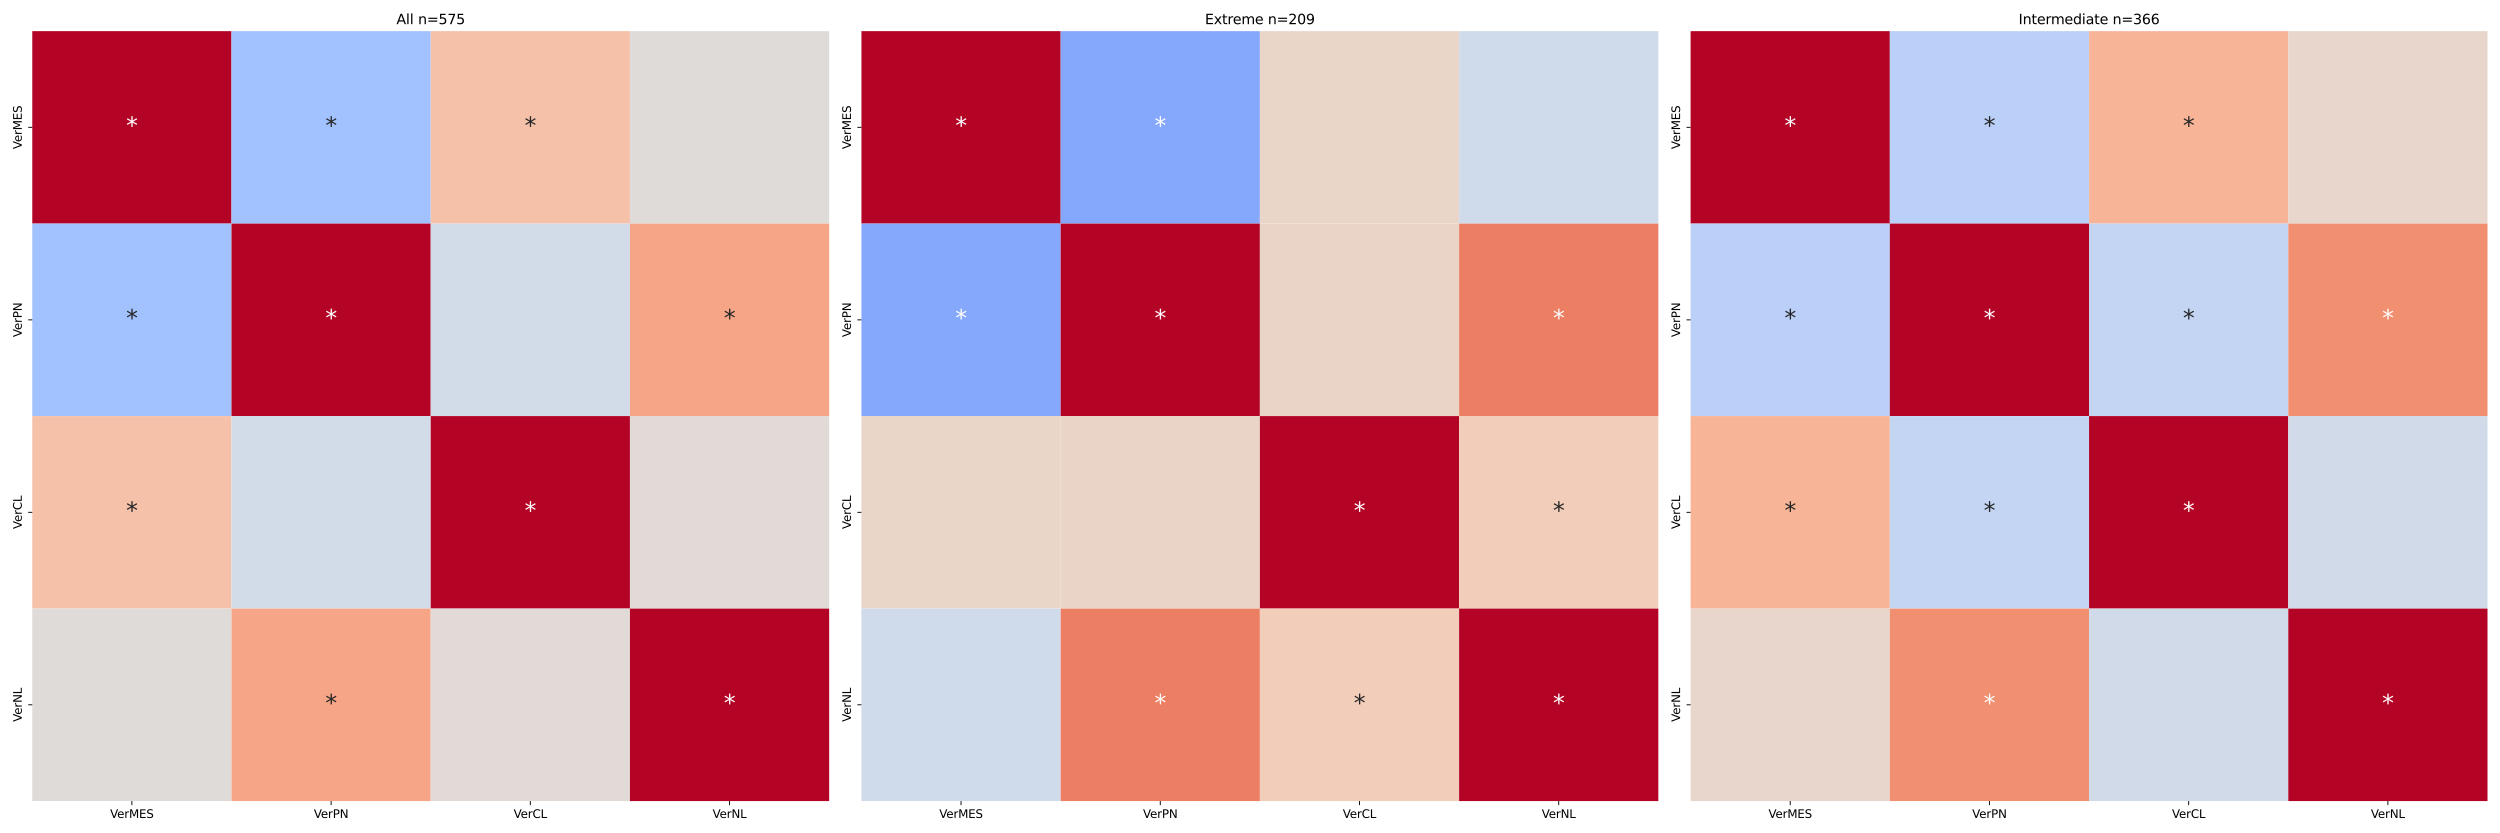 <?xml version="1.0" encoding="utf-8" standalone="no"?>
<!DOCTYPE svg PUBLIC "-//W3C//DTD SVG 1.1//EN"
  "http://www.w3.org/Graphics/SVG/1.1/DTD/svg11.dtd">
<svg xmlns:xlink="http://www.w3.org/1999/xlink" width="2160pt" height="720pt" viewBox="0 0 2160 720" xmlns="http://www.w3.org/2000/svg" version="1.1">
 <defs>
  <style type="text/css">*{stroke-linejoin: round; stroke-linecap: butt}</style>
 </defs>
 <g id="figure_1">
  <g id="patch_1">
   <path d="M 0 720 
L 2160 720 
L 2160 0 
L 0 0 
z
" style="fill: #ffffff"/>
  </g>
  <g id="axes_1">
   <g id="patch_2">
    <path d="M 27.88 692.12 
L 716.4 692.12 
L 716.4 26.88 
L 27.88 26.88 
z
" style="fill: #ffffff"/>
   </g>
   <g id="QuadMesh_1">
    <path d="M 27.88 26.88 
L 200.01 26.88 
L 200.01 193.19 
L 27.88 193.19 
L 27.88 26.88 
" clip-path="url(#p403c8aa85f)" style="fill: #b40426"/>
    <path d="M 200.01 26.88 
L 372.14 26.88 
L 372.14 193.19 
L 200.01 193.19 
L 200.01 26.88 
" clip-path="url(#p403c8aa85f)" style="fill: #a2c1ff"/>
    <path d="M 372.14 26.88 
L 544.27 26.88 
L 544.27 193.19 
L 372.14 193.19 
L 372.14 26.88 
" clip-path="url(#p403c8aa85f)" style="fill: #f5c1a9"/>
    <path d="M 544.27 26.88 
L 716.4 26.88 
L 716.4 193.19 
L 544.27 193.19 
L 544.27 26.88 
" clip-path="url(#p403c8aa85f)" style="fill: #dfdbd9"/>
    <path d="M 27.88 193.19 
L 200.01 193.19 
L 200.01 359.5 
L 27.88 359.5 
L 27.88 193.19 
" clip-path="url(#p403c8aa85f)" style="fill: #a2c1ff"/>
    <path d="M 200.01 193.19 
L 372.14 193.19 
L 372.14 359.5 
L 200.01 359.5 
L 200.01 193.19 
" clip-path="url(#p403c8aa85f)" style="fill: #b40426"/>
    <path d="M 372.14 193.19 
L 544.27 193.19 
L 544.27 359.5 
L 372.14 359.5 
L 372.14 193.19 
" clip-path="url(#p403c8aa85f)" style="fill: #d2dbe8"/>
    <path d="M 544.27 193.19 
L 716.4 193.19 
L 716.4 359.5 
L 544.27 359.5 
L 544.27 193.19 
" clip-path="url(#p403c8aa85f)" style="fill: #f6a586"/>
    <path d="M 27.88 359.5 
L 200.01 359.5 
L 200.01 525.81 
L 27.88 525.81 
L 27.88 359.5 
" clip-path="url(#p403c8aa85f)" style="fill: #f5c1a9"/>
    <path d="M 200.01 359.5 
L 372.14 359.5 
L 372.14 525.81 
L 200.01 525.81 
L 200.01 359.5 
" clip-path="url(#p403c8aa85f)" style="fill: #d2dbe8"/>
    <path d="M 372.14 359.5 
L 544.27 359.5 
L 544.27 525.81 
L 372.14 525.81 
L 372.14 359.5 
" clip-path="url(#p403c8aa85f)" style="fill: #b40426"/>
    <path d="M 544.27 359.5 
L 716.4 359.5 
L 716.4 525.81 
L 544.27 525.81 
L 544.27 359.5 
" clip-path="url(#p403c8aa85f)" style="fill: #e1dad6"/>
    <path d="M 27.88 525.81 
L 200.01 525.81 
L 200.01 692.12 
L 27.88 692.12 
L 27.88 525.81 
" clip-path="url(#p403c8aa85f)" style="fill: #dfdbd9"/>
    <path d="M 200.01 525.81 
L 372.14 525.81 
L 372.14 692.12 
L 200.01 692.12 
L 200.01 525.81 
" clip-path="url(#p403c8aa85f)" style="fill: #f6a586"/>
    <path d="M 372.14 525.81 
L 544.27 525.81 
L 544.27 692.12 
L 372.14 692.12 
L 372.14 525.81 
" clip-path="url(#p403c8aa85f)" style="fill: #e1dad6"/>
    <path d="M 544.27 525.81 
L 716.4 525.81 
L 716.4 692.12 
L 544.27 692.12 
L 544.27 525.81 
" clip-path="url(#p403c8aa85f)" style="fill: #b40426"/>
   </g>
   <g id="matplotlib.axis_1">
    <g id="xtick_1">
     <g id="line2d_1">
      <defs>
       <path id="m972cab1d86" d="M 0 0 
L 0 3.5 
" style="stroke: #000000; stroke-width: 0.8"/>
      </defs>
      <g>
       <use xlink:href="#m972cab1d86" x="113.945" y="692.12" style="stroke: #000000; stroke-width: 0.8"/>
      </g>
     </g>
     <g id="text_1">
      <!-- VerMES -->
      <g transform="translate(95.132 706.718) scale(0.1 -0.1)">
       <defs>
        <path id="DejaVuSans-56" d="M 1831 0 
L 50 4666 
L 709 4666 
L 2188 738 
L 3669 4666 
L 4325 4666 
L 2547 0 
L 1831 0 
z
" transform="scale(0.016)"/>
        <path id="DejaVuSans-65" d="M 3597 1894 
L 3597 1613 
L 953 1613 
Q 991 1019 1311 708 
Q 1631 397 2203 397 
Q 2534 397 2845 478 
Q 3156 559 3463 722 
L 3463 178 
Q 3153 47 2828 -22 
Q 2503 -91 2169 -91 
Q 1331 -91 842 396 
Q 353 884 353 1716 
Q 353 2575 817 3079 
Q 1281 3584 2069 3584 
Q 2775 3584 3186 3129 
Q 3597 2675 3597 1894 
z
M 3022 2063 
Q 3016 2534 2758 2815 
Q 2500 3097 2075 3097 
Q 1594 3097 1305 2825 
Q 1016 2553 972 2059 
L 3022 2063 
z
" transform="scale(0.016)"/>
        <path id="DejaVuSans-72" d="M 2631 2963 
Q 2534 3019 2420 3045 
Q 2306 3072 2169 3072 
Q 1681 3072 1420 2755 
Q 1159 2438 1159 1844 
L 1159 0 
L 581 0 
L 581 3500 
L 1159 3500 
L 1159 2956 
Q 1341 3275 1631 3429 
Q 1922 3584 2338 3584 
Q 2397 3584 2469 3576 
Q 2541 3569 2628 3553 
L 2631 2963 
z
" transform="scale(0.016)"/>
        <path id="DejaVuSans-4d" d="M 628 4666 
L 1569 4666 
L 2759 1491 
L 3956 4666 
L 4897 4666 
L 4897 0 
L 4281 0 
L 4281 4097 
L 3078 897 
L 2444 897 
L 1241 4097 
L 1241 0 
L 628 0 
L 628 4666 
z
" transform="scale(0.016)"/>
        <path id="DejaVuSans-45" d="M 628 4666 
L 3578 4666 
L 3578 4134 
L 1259 4134 
L 1259 2753 
L 3481 2753 
L 3481 2222 
L 1259 2222 
L 1259 531 
L 3634 531 
L 3634 0 
L 628 0 
L 628 4666 
z
" transform="scale(0.016)"/>
        <path id="DejaVuSans-53" d="M 3425 4513 
L 3425 3897 
Q 3066 4069 2747 4153 
Q 2428 4238 2131 4238 
Q 1616 4238 1336 4038 
Q 1056 3838 1056 3469 
Q 1056 3159 1242 3001 
Q 1428 2844 1947 2747 
L 2328 2669 
Q 3034 2534 3370 2195 
Q 3706 1856 3706 1288 
Q 3706 609 3251 259 
Q 2797 -91 1919 -91 
Q 1588 -91 1214 -16 
Q 841 59 441 206 
L 441 856 
Q 825 641 1194 531 
Q 1563 422 1919 422 
Q 2459 422 2753 634 
Q 3047 847 3047 1241 
Q 3047 1584 2836 1778 
Q 2625 1972 2144 2069 
L 1759 2144 
Q 1053 2284 737 2584 
Q 422 2884 422 3419 
Q 422 4038 858 4394 
Q 1294 4750 2059 4750 
Q 2388 4750 2728 4690 
Q 3069 4631 3425 4513 
z
" transform="scale(0.016)"/>
       </defs>
       <use xlink:href="#DejaVuSans-56"/>
       <use xlink:href="#DejaVuSans-65" x="60.658"/>
       <use xlink:href="#DejaVuSans-72" x="122.182"/>
       <use xlink:href="#DejaVuSans-4d" x="163.295"/>
       <use xlink:href="#DejaVuSans-45" x="249.574"/>
       <use xlink:href="#DejaVuSans-53" x="312.758"/>
      </g>
     </g>
    </g>
    <g id="xtick_2">
     <g id="line2d_2">
      <g>
       <use xlink:href="#m972cab1d86" x="286.075" y="692.12" style="stroke: #000000; stroke-width: 0.8"/>
      </g>
     </g>
     <g id="text_2">
      <!-- VerPN -->
      <g transform="translate(271.155 706.718) scale(0.1 -0.1)">
       <defs>
        <path id="DejaVuSans-50" d="M 1259 4147 
L 1259 2394 
L 2053 2394 
Q 2494 2394 2734 2622 
Q 2975 2850 2975 3272 
Q 2975 3691 2734 3919 
Q 2494 4147 2053 4147 
L 1259 4147 
z
M 628 4666 
L 2053 4666 
Q 2838 4666 3239 4311 
Q 3641 3956 3641 3272 
Q 3641 2581 3239 2228 
Q 2838 1875 2053 1875 
L 1259 1875 
L 1259 0 
L 628 0 
L 628 4666 
z
" transform="scale(0.016)"/>
        <path id="DejaVuSans-4e" d="M 628 4666 
L 1478 4666 
L 3547 763 
L 3547 4666 
L 4159 4666 
L 4159 0 
L 3309 0 
L 1241 3903 
L 1241 0 
L 628 0 
L 628 4666 
z
" transform="scale(0.016)"/>
       </defs>
       <use xlink:href="#DejaVuSans-56"/>
       <use xlink:href="#DejaVuSans-65" x="60.658"/>
       <use xlink:href="#DejaVuSans-72" x="122.182"/>
       <use xlink:href="#DejaVuSans-50" x="163.295"/>
       <use xlink:href="#DejaVuSans-4e" x="223.598"/>
      </g>
     </g>
    </g>
    <g id="xtick_3">
     <g id="line2d_3">
      <g>
       <use xlink:href="#m972cab1d86" x="458.205" y="692.12" style="stroke: #000000; stroke-width: 0.8"/>
      </g>
     </g>
     <g id="text_3">
      <!-- VerCL -->
      <g transform="translate(443.763 706.718) scale(0.1 -0.1)">
       <defs>
        <path id="DejaVuSans-43" d="M 4122 4306 
L 4122 3641 
Q 3803 3938 3442 4084 
Q 3081 4231 2675 4231 
Q 1875 4231 1450 3742 
Q 1025 3253 1025 2328 
Q 1025 1406 1450 917 
Q 1875 428 2675 428 
Q 3081 428 3442 575 
Q 3803 722 4122 1019 
L 4122 359 
Q 3791 134 3420 21 
Q 3050 -91 2638 -91 
Q 1578 -91 968 557 
Q 359 1206 359 2328 
Q 359 3453 968 4101 
Q 1578 4750 2638 4750 
Q 3056 4750 3426 4639 
Q 3797 4528 4122 4306 
z
" transform="scale(0.016)"/>
        <path id="DejaVuSans-4c" d="M 628 4666 
L 1259 4666 
L 1259 531 
L 3531 531 
L 3531 0 
L 628 0 
L 628 4666 
z
" transform="scale(0.016)"/>
       </defs>
       <use xlink:href="#DejaVuSans-56"/>
       <use xlink:href="#DejaVuSans-65" x="60.658"/>
       <use xlink:href="#DejaVuSans-72" x="122.182"/>
       <use xlink:href="#DejaVuSans-43" x="163.295"/>
       <use xlink:href="#DejaVuSans-4c" x="233.119"/>
      </g>
     </g>
    </g>
    <g id="xtick_4">
     <g id="line2d_4">
      <g>
       <use xlink:href="#m972cab1d86" x="630.335" y="692.12" style="stroke: #000000; stroke-width: 0.8"/>
      </g>
     </g>
     <g id="text_4">
      <!-- VerNL -->
      <g transform="translate(615.644 706.718) scale(0.1 -0.1)">
       <use xlink:href="#DejaVuSans-56"/>
       <use xlink:href="#DejaVuSans-65" x="60.658"/>
       <use xlink:href="#DejaVuSans-72" x="122.182"/>
       <use xlink:href="#DejaVuSans-4e" x="163.295"/>
       <use xlink:href="#DejaVuSans-4c" x="238.1"/>
      </g>
     </g>
    </g>
   </g>
   <g id="matplotlib.axis_2">
    <g id="ytick_1">
     <g id="line2d_5">
      <defs>
       <path id="m4a506f2e8a" d="M 0 0 
L -3.5 0 
" style="stroke: #000000; stroke-width: 0.8"/>
      </defs>
      <g>
       <use xlink:href="#m4a506f2e8a" x="27.88" y="110.035" style="stroke: #000000; stroke-width: 0.8"/>
      </g>
     </g>
     <g id="text_5">
      <!-- VerMES -->
      <g transform="translate(18.8 128.847) rotate(-90) scale(0.1 -0.1)">
       <use xlink:href="#DejaVuSans-56"/>
       <use xlink:href="#DejaVuSans-65" x="60.658"/>
       <use xlink:href="#DejaVuSans-72" x="122.182"/>
       <use xlink:href="#DejaVuSans-4d" x="163.295"/>
       <use xlink:href="#DejaVuSans-45" x="249.574"/>
       <use xlink:href="#DejaVuSans-53" x="312.758"/>
      </g>
     </g>
    </g>
    <g id="ytick_2">
     <g id="line2d_6">
      <g>
       <use xlink:href="#m4a506f2e8a" x="27.88" y="276.345" style="stroke: #000000; stroke-width: 0.8"/>
      </g>
     </g>
     <g id="text_6">
      <!-- VerPN -->
      <g transform="translate(18.8 291.265) rotate(-90) scale(0.1 -0.1)">
       <use xlink:href="#DejaVuSans-56"/>
       <use xlink:href="#DejaVuSans-65" x="60.658"/>
       <use xlink:href="#DejaVuSans-72" x="122.182"/>
       <use xlink:href="#DejaVuSans-50" x="163.295"/>
       <use xlink:href="#DejaVuSans-4e" x="223.598"/>
      </g>
     </g>
    </g>
    <g id="ytick_3">
     <g id="line2d_7">
      <g>
       <use xlink:href="#m4a506f2e8a" x="27.88" y="442.655" style="stroke: #000000; stroke-width: 0.8"/>
      </g>
     </g>
     <g id="text_7">
      <!-- VerCL -->
      <g transform="translate(18.8 457.097) rotate(-90) scale(0.1 -0.1)">
       <use xlink:href="#DejaVuSans-56"/>
       <use xlink:href="#DejaVuSans-65" x="60.658"/>
       <use xlink:href="#DejaVuSans-72" x="122.182"/>
       <use xlink:href="#DejaVuSans-43" x="163.295"/>
       <use xlink:href="#DejaVuSans-4c" x="233.119"/>
      </g>
     </g>
    </g>
    <g id="ytick_4">
     <g id="line2d_8">
      <g>
       <use xlink:href="#m4a506f2e8a" x="27.88" y="608.965" style="stroke: #000000; stroke-width: 0.8"/>
      </g>
     </g>
     <g id="text_8">
      <!-- VerNL -->
      <g transform="translate(18.8 623.656) rotate(-90) scale(0.1 -0.1)">
       <use xlink:href="#DejaVuSans-56"/>
       <use xlink:href="#DejaVuSans-65" x="60.658"/>
       <use xlink:href="#DejaVuSans-72" x="122.182"/>
       <use xlink:href="#DejaVuSans-4e" x="163.295"/>
       <use xlink:href="#DejaVuSans-4c" x="238.1"/>
      </g>
     </g>
    </g>
   </g>
   <g id="text_9">
    <!-- * -->
    <g style="fill: #ffffff" transform="translate(108.945 115.554) scale(0.2 -0.2)">
     <defs>
      <path id="DejaVuSans-2a" d="M 3009 3897 
L 1888 3291 
L 3009 2681 
L 2828 2375 
L 1778 3009 
L 1778 1831 
L 1422 1831 
L 1422 3009 
L 372 2375 
L 191 2681 
L 1313 3291 
L 191 3897 
L 372 4206 
L 1422 3572 
L 1422 4750 
L 1778 4750 
L 1778 3572 
L 2828 4206 
L 3009 3897 
z
" transform="scale(0.016)"/>
     </defs>
     <use xlink:href="#DejaVuSans-2a"/>
    </g>
   </g>
   <g id="text_10">
    <!-- * -->
    <g style="fill: #262626" transform="translate(281.075 115.554) scale(0.2 -0.2)">
     <use xlink:href="#DejaVuSans-2a"/>
    </g>
   </g>
   <g id="text_11">
    <!-- * -->
    <g style="fill: #262626" transform="translate(453.205 115.554) scale(0.2 -0.2)">
     <use xlink:href="#DejaVuSans-2a"/>
    </g>
   </g>
   <g id="text_12">
    <!-- * -->
    <g style="fill: #262626" transform="translate(108.945 281.864) scale(0.2 -0.2)">
     <use xlink:href="#DejaVuSans-2a"/>
    </g>
   </g>
   <g id="text_13">
    <!-- * -->
    <g style="fill: #ffffff" transform="translate(281.075 281.864) scale(0.2 -0.2)">
     <use xlink:href="#DejaVuSans-2a"/>
    </g>
   </g>
   <g id="text_14">
    <!-- * -->
    <g style="fill: #262626" transform="translate(625.335 281.864) scale(0.2 -0.2)">
     <use xlink:href="#DejaVuSans-2a"/>
    </g>
   </g>
   <g id="text_15">
    <!-- * -->
    <g style="fill: #262626" transform="translate(108.945 448.174) scale(0.2 -0.2)">
     <use xlink:href="#DejaVuSans-2a"/>
    </g>
   </g>
   <g id="text_16">
    <!-- * -->
    <g style="fill: #ffffff" transform="translate(453.205 448.174) scale(0.2 -0.2)">
     <use xlink:href="#DejaVuSans-2a"/>
    </g>
   </g>
   <g id="text_17">
    <!-- * -->
    <g style="fill: #262626" transform="translate(281.075 614.484) scale(0.2 -0.2)">
     <use xlink:href="#DejaVuSans-2a"/>
    </g>
   </g>
   <g id="text_18">
    <!-- * -->
    <g style="fill: #ffffff" transform="translate(625.335 614.484) scale(0.2 -0.2)">
     <use xlink:href="#DejaVuSans-2a"/>
    </g>
   </g>
   <g id="text_19">
    <!-- All n=575 -->
    <g transform="translate(342.512 20.88) scale(0.12 -0.12)">
     <defs>
      <path id="DejaVuSans-41" d="M 2188 4044 
L 1331 1722 
L 3047 1722 
L 2188 4044 
z
M 1831 4666 
L 2547 4666 
L 4325 0 
L 3669 0 
L 3244 1197 
L 1141 1197 
L 716 0 
L 50 0 
L 1831 4666 
z
" transform="scale(0.016)"/>
      <path id="DejaVuSans-6c" d="M 603 4863 
L 1178 4863 
L 1178 0 
L 603 0 
L 603 4863 
z
" transform="scale(0.016)"/>
      <path id="DejaVuSans-20" transform="scale(0.016)"/>
      <path id="DejaVuSans-6e" d="M 3513 2113 
L 3513 0 
L 2938 0 
L 2938 2094 
Q 2938 2591 2744 2837 
Q 2550 3084 2163 3084 
Q 1697 3084 1428 2787 
Q 1159 2491 1159 1978 
L 1159 0 
L 581 0 
L 581 3500 
L 1159 3500 
L 1159 2956 
Q 1366 3272 1645 3428 
Q 1925 3584 2291 3584 
Q 2894 3584 3203 3211 
Q 3513 2838 3513 2113 
z
" transform="scale(0.016)"/>
      <path id="DejaVuSans-3d" d="M 678 2906 
L 4684 2906 
L 4684 2381 
L 678 2381 
L 678 2906 
z
M 678 1631 
L 4684 1631 
L 4684 1100 
L 678 1100 
L 678 1631 
z
" transform="scale(0.016)"/>
      <path id="DejaVuSans-35" d="M 691 4666 
L 3169 4666 
L 3169 4134 
L 1269 4134 
L 1269 2991 
Q 1406 3038 1543 3061 
Q 1681 3084 1819 3084 
Q 2600 3084 3056 2656 
Q 3513 2228 3513 1497 
Q 3513 744 3044 326 
Q 2575 -91 1722 -91 
Q 1428 -91 1123 -41 
Q 819 9 494 109 
L 494 744 
Q 775 591 1075 516 
Q 1375 441 1709 441 
Q 2250 441 2565 725 
Q 2881 1009 2881 1497 
Q 2881 1984 2565 2268 
Q 2250 2553 1709 2553 
Q 1456 2553 1204 2497 
Q 953 2441 691 2322 
L 691 4666 
z
" transform="scale(0.016)"/>
      <path id="DejaVuSans-37" d="M 525 4666 
L 3525 4666 
L 3525 4397 
L 1831 0 
L 1172 0 
L 2766 4134 
L 525 4134 
L 525 4666 
z
" transform="scale(0.016)"/>
     </defs>
     <use xlink:href="#DejaVuSans-41"/>
     <use xlink:href="#DejaVuSans-6c" x="68.408"/>
     <use xlink:href="#DejaVuSans-6c" x="96.191"/>
     <use xlink:href="#DejaVuSans-20" x="123.975"/>
     <use xlink:href="#DejaVuSans-6e" x="155.762"/>
     <use xlink:href="#DejaVuSans-3d" x="219.141"/>
     <use xlink:href="#DejaVuSans-35" x="302.93"/>
     <use xlink:href="#DejaVuSans-37" x="366.553"/>
     <use xlink:href="#DejaVuSans-35" x="430.176"/>
    </g>
   </g>
  </g>
  <g id="axes_2">
   <g id="patch_3">
    <path d="M 744.28 692.12 
L 1432.8 692.12 
L 1432.8 26.88 
L 744.28 26.88 
z
" style="fill: #ffffff"/>
   </g>
   <g id="QuadMesh_2">
    <path d="M 744.28 26.88 
L 916.41 26.88 
L 916.41 193.19 
L 744.28 193.19 
L 744.28 26.88 
" clip-path="url(#p915b349460)" style="fill: #b40426"/>
    <path d="M 916.41 26.88 
L 1088.54 26.88 
L 1088.54 193.19 
L 916.41 193.19 
L 916.41 26.88 
" clip-path="url(#p915b349460)" style="fill: #85a8fc"/>
    <path d="M 1088.54 26.88 
L 1260.67 26.88 
L 1260.67 193.19 
L 1088.54 193.19 
L 1088.54 26.88 
" clip-path="url(#p915b349460)" style="fill: #ead5c9"/>
    <path d="M 1260.67 26.88 
L 1432.8 26.88 
L 1432.8 193.19 
L 1260.67 193.19 
L 1260.67 26.88 
" clip-path="url(#p915b349460)" style="fill: #cfdaea"/>
    <path d="M 744.28 193.19 
L 916.41 193.19 
L 916.41 359.5 
L 744.28 359.5 
L 744.28 193.19 
" clip-path="url(#p915b349460)" style="fill: #85a8fc"/>
    <path d="M 916.41 193.19 
L 1088.54 193.19 
L 1088.54 359.5 
L 916.41 359.5 
L 916.41 193.19 
" clip-path="url(#p915b349460)" style="fill: #b40426"/>
    <path d="M 1088.54 193.19 
L 1260.67 193.19 
L 1260.67 359.5 
L 1088.54 359.5 
L 1088.54 193.19 
" clip-path="url(#p915b349460)" style="fill: #ead4c8"/>
    <path d="M 1260.67 193.19 
L 1432.8 193.19 
L 1432.8 359.5 
L 1260.67 359.5 
L 1260.67 193.19 
" clip-path="url(#p915b349460)" style="fill: #ec7f63"/>
    <path d="M 744.28 359.5 
L 916.41 359.5 
L 916.41 525.81 
L 744.28 525.81 
L 744.28 359.5 
" clip-path="url(#p915b349460)" style="fill: #ead5c9"/>
    <path d="M 916.41 359.5 
L 1088.54 359.5 
L 1088.54 525.81 
L 916.41 525.81 
L 916.41 359.5 
" clip-path="url(#p915b349460)" style="fill: #ead4c8"/>
    <path d="M 1088.54 359.5 
L 1260.67 359.5 
L 1260.67 525.81 
L 1088.54 525.81 
L 1088.54 359.5 
" clip-path="url(#p915b349460)" style="fill: #b40426"/>
    <path d="M 1260.67 359.5 
L 1432.8 359.5 
L 1432.8 525.81 
L 1260.67 525.81 
L 1260.67 359.5 
" clip-path="url(#p915b349460)" style="fill: #f1cdba"/>
    <path d="M 744.28 525.81 
L 916.41 525.81 
L 916.41 692.12 
L 744.28 692.12 
L 744.28 525.81 
" clip-path="url(#p915b349460)" style="fill: #cfdaea"/>
    <path d="M 916.41 525.81 
L 1088.54 525.81 
L 1088.54 692.12 
L 916.41 692.12 
L 916.41 525.81 
" clip-path="url(#p915b349460)" style="fill: #ec7f63"/>
    <path d="M 1088.54 525.81 
L 1260.67 525.81 
L 1260.67 692.12 
L 1088.54 692.12 
L 1088.54 525.81 
" clip-path="url(#p915b349460)" style="fill: #f1cdba"/>
    <path d="M 1260.67 525.81 
L 1432.8 525.81 
L 1432.8 692.12 
L 1260.67 692.12 
L 1260.67 525.81 
" clip-path="url(#p915b349460)" style="fill: #b40426"/>
   </g>
   <g id="matplotlib.axis_3">
    <g id="xtick_5">
     <g id="line2d_9">
      <g>
       <use xlink:href="#m972cab1d86" x="830.345" y="692.12" style="stroke: #000000; stroke-width: 0.8"/>
      </g>
     </g>
     <g id="text_20">
      <!-- VerMES -->
      <g transform="translate(811.533 706.718) scale(0.1 -0.1)">
       <use xlink:href="#DejaVuSans-56"/>
       <use xlink:href="#DejaVuSans-65" x="60.658"/>
       <use xlink:href="#DejaVuSans-72" x="122.182"/>
       <use xlink:href="#DejaVuSans-4d" x="163.295"/>
       <use xlink:href="#DejaVuSans-45" x="249.574"/>
       <use xlink:href="#DejaVuSans-53" x="312.758"/>
      </g>
     </g>
    </g>
    <g id="xtick_6">
     <g id="line2d_10">
      <g>
       <use xlink:href="#m972cab1d86" x="1002.475" y="692.12" style="stroke: #000000; stroke-width: 0.8"/>
      </g>
     </g>
     <g id="text_21">
      <!-- VerPN -->
      <g transform="translate(987.555 706.718) scale(0.1 -0.1)">
       <use xlink:href="#DejaVuSans-56"/>
       <use xlink:href="#DejaVuSans-65" x="60.658"/>
       <use xlink:href="#DejaVuSans-72" x="122.182"/>
       <use xlink:href="#DejaVuSans-50" x="163.295"/>
       <use xlink:href="#DejaVuSans-4e" x="223.598"/>
      </g>
     </g>
    </g>
    <g id="xtick_7">
     <g id="line2d_11">
      <g>
       <use xlink:href="#m972cab1d86" x="1174.605" y="692.12" style="stroke: #000000; stroke-width: 0.8"/>
      </g>
     </g>
     <g id="text_22">
      <!-- VerCL -->
      <g transform="translate(1160.163 706.718) scale(0.1 -0.1)">
       <use xlink:href="#DejaVuSans-56"/>
       <use xlink:href="#DejaVuSans-65" x="60.658"/>
       <use xlink:href="#DejaVuSans-72" x="122.182"/>
       <use xlink:href="#DejaVuSans-43" x="163.295"/>
       <use xlink:href="#DejaVuSans-4c" x="233.119"/>
      </g>
     </g>
    </g>
    <g id="xtick_8">
     <g id="line2d_12">
      <g>
       <use xlink:href="#m972cab1d86" x="1346.735" y="692.12" style="stroke: #000000; stroke-width: 0.8"/>
      </g>
     </g>
     <g id="text_23">
      <!-- VerNL -->
      <g transform="translate(1332.044 706.718) scale(0.1 -0.1)">
       <use xlink:href="#DejaVuSans-56"/>
       <use xlink:href="#DejaVuSans-65" x="60.658"/>
       <use xlink:href="#DejaVuSans-72" x="122.182"/>
       <use xlink:href="#DejaVuSans-4e" x="163.295"/>
       <use xlink:href="#DejaVuSans-4c" x="238.1"/>
      </g>
     </g>
    </g>
   </g>
   <g id="matplotlib.axis_4">
    <g id="ytick_5">
     <g id="line2d_13">
      <g>
       <use xlink:href="#m4a506f2e8a" x="744.28" y="110.035" style="stroke: #000000; stroke-width: 0.8"/>
      </g>
     </g>
     <g id="text_24">
      <!-- VerMES -->
      <g transform="translate(735.2 128.847) rotate(-90) scale(0.1 -0.1)">
       <use xlink:href="#DejaVuSans-56"/>
       <use xlink:href="#DejaVuSans-65" x="60.658"/>
       <use xlink:href="#DejaVuSans-72" x="122.182"/>
       <use xlink:href="#DejaVuSans-4d" x="163.295"/>
       <use xlink:href="#DejaVuSans-45" x="249.574"/>
       <use xlink:href="#DejaVuSans-53" x="312.758"/>
      </g>
     </g>
    </g>
    <g id="ytick_6">
     <g id="line2d_14">
      <g>
       <use xlink:href="#m4a506f2e8a" x="744.28" y="276.345" style="stroke: #000000; stroke-width: 0.8"/>
      </g>
     </g>
     <g id="text_25">
      <!-- VerPN -->
      <g transform="translate(735.2 291.265) rotate(-90) scale(0.1 -0.1)">
       <use xlink:href="#DejaVuSans-56"/>
       <use xlink:href="#DejaVuSans-65" x="60.658"/>
       <use xlink:href="#DejaVuSans-72" x="122.182"/>
       <use xlink:href="#DejaVuSans-50" x="163.295"/>
       <use xlink:href="#DejaVuSans-4e" x="223.598"/>
      </g>
     </g>
    </g>
    <g id="ytick_7">
     <g id="line2d_15">
      <g>
       <use xlink:href="#m4a506f2e8a" x="744.28" y="442.655" style="stroke: #000000; stroke-width: 0.8"/>
      </g>
     </g>
     <g id="text_26">
      <!-- VerCL -->
      <g transform="translate(735.2 457.097) rotate(-90) scale(0.1 -0.1)">
       <use xlink:href="#DejaVuSans-56"/>
       <use xlink:href="#DejaVuSans-65" x="60.658"/>
       <use xlink:href="#DejaVuSans-72" x="122.182"/>
       <use xlink:href="#DejaVuSans-43" x="163.295"/>
       <use xlink:href="#DejaVuSans-4c" x="233.119"/>
      </g>
     </g>
    </g>
    <g id="ytick_8">
     <g id="line2d_16">
      <g>
       <use xlink:href="#m4a506f2e8a" x="744.28" y="608.965" style="stroke: #000000; stroke-width: 0.8"/>
      </g>
     </g>
     <g id="text_27">
      <!-- VerNL -->
      <g transform="translate(735.2 623.656) rotate(-90) scale(0.1 -0.1)">
       <use xlink:href="#DejaVuSans-56"/>
       <use xlink:href="#DejaVuSans-65" x="60.658"/>
       <use xlink:href="#DejaVuSans-72" x="122.182"/>
       <use xlink:href="#DejaVuSans-4e" x="163.295"/>
       <use xlink:href="#DejaVuSans-4c" x="238.1"/>
      </g>
     </g>
    </g>
   </g>
   <g id="text_28">
    <!-- * -->
    <g style="fill: #ffffff" transform="translate(825.345 115.554) scale(0.2 -0.2)">
     <use xlink:href="#DejaVuSans-2a"/>
    </g>
   </g>
   <g id="text_29">
    <!-- * -->
    <g style="fill: #ffffff" transform="translate(997.475 115.554) scale(0.2 -0.2)">
     <use xlink:href="#DejaVuSans-2a"/>
    </g>
   </g>
   <g id="text_30">
    <!-- * -->
    <g style="fill: #ffffff" transform="translate(825.345 281.864) scale(0.2 -0.2)">
     <use xlink:href="#DejaVuSans-2a"/>
    </g>
   </g>
   <g id="text_31">
    <!-- * -->
    <g style="fill: #ffffff" transform="translate(997.475 281.864) scale(0.2 -0.2)">
     <use xlink:href="#DejaVuSans-2a"/>
    </g>
   </g>
   <g id="text_32">
    <!-- * -->
    <g style="fill: #ffffff" transform="translate(1341.735 281.864) scale(0.2 -0.2)">
     <use xlink:href="#DejaVuSans-2a"/>
    </g>
   </g>
   <g id="text_33">
    <!-- * -->
    <g style="fill: #ffffff" transform="translate(1169.605 448.174) scale(0.2 -0.2)">
     <use xlink:href="#DejaVuSans-2a"/>
    </g>
   </g>
   <g id="text_34">
    <!-- * -->
    <g style="fill: #262626" transform="translate(1341.735 448.174) scale(0.2 -0.2)">
     <use xlink:href="#DejaVuSans-2a"/>
    </g>
   </g>
   <g id="text_35">
    <!-- * -->
    <g style="fill: #ffffff" transform="translate(997.475 614.484) scale(0.2 -0.2)">
     <use xlink:href="#DejaVuSans-2a"/>
    </g>
   </g>
   <g id="text_36">
    <!-- * -->
    <g style="fill: #262626" transform="translate(1169.605 614.484) scale(0.2 -0.2)">
     <use xlink:href="#DejaVuSans-2a"/>
    </g>
   </g>
   <g id="text_37">
    <!-- * -->
    <g style="fill: #ffffff" transform="translate(1341.735 614.484) scale(0.2 -0.2)">
     <use xlink:href="#DejaVuSans-2a"/>
    </g>
   </g>
   <g id="text_38">
    <!-- Extreme n=209 -->
    <g transform="translate(1041.096 20.88) scale(0.12 -0.12)">
     <defs>
      <path id="DejaVuSans-78" d="M 3513 3500 
L 2247 1797 
L 3578 0 
L 2900 0 
L 1881 1375 
L 863 0 
L 184 0 
L 1544 1831 
L 300 3500 
L 978 3500 
L 1906 2253 
L 2834 3500 
L 3513 3500 
z
" transform="scale(0.016)"/>
      <path id="DejaVuSans-74" d="M 1172 4494 
L 1172 3500 
L 2356 3500 
L 2356 3053 
L 1172 3053 
L 1172 1153 
Q 1172 725 1289 603 
Q 1406 481 1766 481 
L 2356 481 
L 2356 0 
L 1766 0 
Q 1100 0 847 248 
Q 594 497 594 1153 
L 594 3053 
L 172 3053 
L 172 3500 
L 594 3500 
L 594 4494 
L 1172 4494 
z
" transform="scale(0.016)"/>
      <path id="DejaVuSans-6d" d="M 3328 2828 
Q 3544 3216 3844 3400 
Q 4144 3584 4550 3584 
Q 5097 3584 5394 3201 
Q 5691 2819 5691 2113 
L 5691 0 
L 5113 0 
L 5113 2094 
Q 5113 2597 4934 2840 
Q 4756 3084 4391 3084 
Q 3944 3084 3684 2787 
Q 3425 2491 3425 1978 
L 3425 0 
L 2847 0 
L 2847 2094 
Q 2847 2600 2669 2842 
Q 2491 3084 2119 3084 
Q 1678 3084 1418 2786 
Q 1159 2488 1159 1978 
L 1159 0 
L 581 0 
L 581 3500 
L 1159 3500 
L 1159 2956 
Q 1356 3278 1631 3431 
Q 1906 3584 2284 3584 
Q 2666 3584 2933 3390 
Q 3200 3197 3328 2828 
z
" transform="scale(0.016)"/>
      <path id="DejaVuSans-32" d="M 1228 531 
L 3431 531 
L 3431 0 
L 469 0 
L 469 531 
Q 828 903 1448 1529 
Q 2069 2156 2228 2338 
Q 2531 2678 2651 2914 
Q 2772 3150 2772 3378 
Q 2772 3750 2511 3984 
Q 2250 4219 1831 4219 
Q 1534 4219 1204 4116 
Q 875 4013 500 3803 
L 500 4441 
Q 881 4594 1212 4672 
Q 1544 4750 1819 4750 
Q 2544 4750 2975 4387 
Q 3406 4025 3406 3419 
Q 3406 3131 3298 2873 
Q 3191 2616 2906 2266 
Q 2828 2175 2409 1742 
Q 1991 1309 1228 531 
z
" transform="scale(0.016)"/>
      <path id="DejaVuSans-30" d="M 2034 4250 
Q 1547 4250 1301 3770 
Q 1056 3291 1056 2328 
Q 1056 1369 1301 889 
Q 1547 409 2034 409 
Q 2525 409 2770 889 
Q 3016 1369 3016 2328 
Q 3016 3291 2770 3770 
Q 2525 4250 2034 4250 
z
M 2034 4750 
Q 2819 4750 3233 4129 
Q 3647 3509 3647 2328 
Q 3647 1150 3233 529 
Q 2819 -91 2034 -91 
Q 1250 -91 836 529 
Q 422 1150 422 2328 
Q 422 3509 836 4129 
Q 1250 4750 2034 4750 
z
" transform="scale(0.016)"/>
      <path id="DejaVuSans-39" d="M 703 97 
L 703 672 
Q 941 559 1184 500 
Q 1428 441 1663 441 
Q 2288 441 2617 861 
Q 2947 1281 2994 2138 
Q 2813 1869 2534 1725 
Q 2256 1581 1919 1581 
Q 1219 1581 811 2004 
Q 403 2428 403 3163 
Q 403 3881 828 4315 
Q 1253 4750 1959 4750 
Q 2769 4750 3195 4129 
Q 3622 3509 3622 2328 
Q 3622 1225 3098 567 
Q 2575 -91 1691 -91 
Q 1453 -91 1209 -44 
Q 966 3 703 97 
z
M 1959 2075 
Q 2384 2075 2632 2365 
Q 2881 2656 2881 3163 
Q 2881 3666 2632 3958 
Q 2384 4250 1959 4250 
Q 1534 4250 1286 3958 
Q 1038 3666 1038 3163 
Q 1038 2656 1286 2365 
Q 1534 2075 1959 2075 
z
" transform="scale(0.016)"/>
     </defs>
     <use xlink:href="#DejaVuSans-45"/>
     <use xlink:href="#DejaVuSans-78" x="63.184"/>
     <use xlink:href="#DejaVuSans-74" x="122.363"/>
     <use xlink:href="#DejaVuSans-72" x="161.572"/>
     <use xlink:href="#DejaVuSans-65" x="200.436"/>
     <use xlink:href="#DejaVuSans-6d" x="261.959"/>
     <use xlink:href="#DejaVuSans-65" x="359.371"/>
     <use xlink:href="#DejaVuSans-20" x="420.895"/>
     <use xlink:href="#DejaVuSans-6e" x="452.682"/>
     <use xlink:href="#DejaVuSans-3d" x="516.061"/>
     <use xlink:href="#DejaVuSans-32" x="599.85"/>
     <use xlink:href="#DejaVuSans-30" x="663.473"/>
     <use xlink:href="#DejaVuSans-39" x="727.096"/>
    </g>
   </g>
  </g>
  <g id="axes_3">
   <g id="patch_4">
    <path d="M 1460.68 692.12 
L 2149.2 692.12 
L 2149.2 26.88 
L 1460.68 26.88 
z
" style="fill: #ffffff"/>
   </g>
   <g id="QuadMesh_3">
    <path d="M 1460.68 26.88 
L 1632.81 26.88 
L 1632.81 193.19 
L 1460.68 193.19 
L 1460.68 26.88 
" clip-path="url(#pf69dde30aa)" style="fill: #b40426"/>
    <path d="M 1632.81 26.88 
L 1804.94 26.88 
L 1804.94 193.19 
L 1632.81 193.19 
L 1632.81 26.88 
" clip-path="url(#pf69dde30aa)" style="fill: #bad0f8"/>
    <path d="M 1804.94 26.88 
L 1977.07 26.88 
L 1977.07 193.19 
L 1804.94 193.19 
L 1804.94 26.88 
" clip-path="url(#pf69dde30aa)" style="fill: #f7b497"/>
    <path d="M 1977.07 26.88 
L 2149.2 26.88 
L 2149.2 193.19 
L 1977.07 193.19 
L 1977.07 26.88 
" clip-path="url(#pf69dde30aa)" style="fill: #e8d6cc"/>
    <path d="M 1460.68 193.19 
L 1632.81 193.19 
L 1632.81 359.5 
L 1460.68 359.5 
L 1460.68 193.19 
" clip-path="url(#pf69dde30aa)" style="fill: #bad0f8"/>
    <path d="M 1632.81 193.19 
L 1804.94 193.19 
L 1804.94 359.5 
L 1632.81 359.5 
L 1632.81 193.19 
" clip-path="url(#pf69dde30aa)" style="fill: #b40426"/>
    <path d="M 1804.94 193.19 
L 1977.07 193.19 
L 1977.07 359.5 
L 1804.94 359.5 
L 1804.94 193.19 
" clip-path="url(#pf69dde30aa)" style="fill: #c4d5f3"/>
    <path d="M 1977.07 193.19 
L 2149.2 193.19 
L 2149.2 359.5 
L 1977.07 359.5 
L 1977.07 193.19 
" clip-path="url(#pf69dde30aa)" style="fill: #f18f71"/>
    <path d="M 1460.68 359.5 
L 1632.81 359.5 
L 1632.81 525.81 
L 1460.68 525.81 
L 1460.68 359.5 
" clip-path="url(#pf69dde30aa)" style="fill: #f7b497"/>
    <path d="M 1632.81 359.5 
L 1804.94 359.5 
L 1804.94 525.81 
L 1632.81 525.81 
L 1632.81 359.5 
" clip-path="url(#pf69dde30aa)" style="fill: #c4d5f3"/>
    <path d="M 1804.94 359.5 
L 1977.07 359.5 
L 1977.07 525.81 
L 1804.94 525.81 
L 1804.94 359.5 
" clip-path="url(#pf69dde30aa)" style="fill: #b40426"/>
    <path d="M 1977.07 359.5 
L 2149.2 359.5 
L 2149.2 525.81 
L 1977.07 525.81 
L 1977.07 359.5 
" clip-path="url(#pf69dde30aa)" style="fill: #d1dae9"/>
    <path d="M 1460.68 525.81 
L 1632.81 525.81 
L 1632.81 692.12 
L 1460.68 692.12 
L 1460.68 525.81 
" clip-path="url(#pf69dde30aa)" style="fill: #e8d6cc"/>
    <path d="M 1632.81 525.81 
L 1804.94 525.81 
L 1804.94 692.12 
L 1632.81 692.12 
L 1632.81 525.81 
" clip-path="url(#pf69dde30aa)" style="fill: #f18f71"/>
    <path d="M 1804.94 525.81 
L 1977.07 525.81 
L 1977.07 692.12 
L 1804.94 692.12 
L 1804.94 525.81 
" clip-path="url(#pf69dde30aa)" style="fill: #d1dae9"/>
    <path d="M 1977.07 525.81 
L 2149.2 525.81 
L 2149.2 692.12 
L 1977.07 692.12 
L 1977.07 525.81 
" clip-path="url(#pf69dde30aa)" style="fill: #b40426"/>
   </g>
   <g id="matplotlib.axis_5">
    <g id="xtick_9">
     <g id="line2d_17">
      <g>
       <use xlink:href="#m972cab1d86" x="1546.745" y="692.12" style="stroke: #000000; stroke-width: 0.8"/>
      </g>
     </g>
     <g id="text_39">
      <!-- VerMES -->
      <g transform="translate(1527.932 706.718) scale(0.1 -0.1)">
       <use xlink:href="#DejaVuSans-56"/>
       <use xlink:href="#DejaVuSans-65" x="60.658"/>
       <use xlink:href="#DejaVuSans-72" x="122.182"/>
       <use xlink:href="#DejaVuSans-4d" x="163.295"/>
       <use xlink:href="#DejaVuSans-45" x="249.574"/>
       <use xlink:href="#DejaVuSans-53" x="312.758"/>
      </g>
     </g>
    </g>
    <g id="xtick_10">
     <g id="line2d_18">
      <g>
       <use xlink:href="#m972cab1d86" x="1718.875" y="692.12" style="stroke: #000000; stroke-width: 0.8"/>
      </g>
     </g>
     <g id="text_40">
      <!-- VerPN -->
      <g transform="translate(1703.955 706.718) scale(0.1 -0.1)">
       <use xlink:href="#DejaVuSans-56"/>
       <use xlink:href="#DejaVuSans-65" x="60.658"/>
       <use xlink:href="#DejaVuSans-72" x="122.182"/>
       <use xlink:href="#DejaVuSans-50" x="163.295"/>
       <use xlink:href="#DejaVuSans-4e" x="223.598"/>
      </g>
     </g>
    </g>
    <g id="xtick_11">
     <g id="line2d_19">
      <g>
       <use xlink:href="#m972cab1d86" x="1891.005" y="692.12" style="stroke: #000000; stroke-width: 0.8"/>
      </g>
     </g>
     <g id="text_41">
      <!-- VerCL -->
      <g transform="translate(1876.563 706.718) scale(0.1 -0.1)">
       <use xlink:href="#DejaVuSans-56"/>
       <use xlink:href="#DejaVuSans-65" x="60.658"/>
       <use xlink:href="#DejaVuSans-72" x="122.182"/>
       <use xlink:href="#DejaVuSans-43" x="163.295"/>
       <use xlink:href="#DejaVuSans-4c" x="233.119"/>
      </g>
     </g>
    </g>
    <g id="xtick_12">
     <g id="line2d_20">
      <g>
       <use xlink:href="#m972cab1d86" x="2063.135" y="692.12" style="stroke: #000000; stroke-width: 0.8"/>
      </g>
     </g>
     <g id="text_42">
      <!-- VerNL -->
      <g transform="translate(2048.444 706.718) scale(0.1 -0.1)">
       <use xlink:href="#DejaVuSans-56"/>
       <use xlink:href="#DejaVuSans-65" x="60.658"/>
       <use xlink:href="#DejaVuSans-72" x="122.182"/>
       <use xlink:href="#DejaVuSans-4e" x="163.295"/>
       <use xlink:href="#DejaVuSans-4c" x="238.1"/>
      </g>
     </g>
    </g>
   </g>
   <g id="matplotlib.axis_6">
    <g id="ytick_9">
     <g id="line2d_21">
      <g>
       <use xlink:href="#m4a506f2e8a" x="1460.68" y="110.035" style="stroke: #000000; stroke-width: 0.8"/>
      </g>
     </g>
     <g id="text_43">
      <!-- VerMES -->
      <g transform="translate(1451.6 128.847) rotate(-90) scale(0.1 -0.1)">
       <use xlink:href="#DejaVuSans-56"/>
       <use xlink:href="#DejaVuSans-65" x="60.658"/>
       <use xlink:href="#DejaVuSans-72" x="122.182"/>
       <use xlink:href="#DejaVuSans-4d" x="163.295"/>
       <use xlink:href="#DejaVuSans-45" x="249.574"/>
       <use xlink:href="#DejaVuSans-53" x="312.758"/>
      </g>
     </g>
    </g>
    <g id="ytick_10">
     <g id="line2d_22">
      <g>
       <use xlink:href="#m4a506f2e8a" x="1460.68" y="276.345" style="stroke: #000000; stroke-width: 0.8"/>
      </g>
     </g>
     <g id="text_44">
      <!-- VerPN -->
      <g transform="translate(1451.6 291.265) rotate(-90) scale(0.1 -0.1)">
       <use xlink:href="#DejaVuSans-56"/>
       <use xlink:href="#DejaVuSans-65" x="60.658"/>
       <use xlink:href="#DejaVuSans-72" x="122.182"/>
       <use xlink:href="#DejaVuSans-50" x="163.295"/>
       <use xlink:href="#DejaVuSans-4e" x="223.598"/>
      </g>
     </g>
    </g>
    <g id="ytick_11">
     <g id="line2d_23">
      <g>
       <use xlink:href="#m4a506f2e8a" x="1460.68" y="442.655" style="stroke: #000000; stroke-width: 0.8"/>
      </g>
     </g>
     <g id="text_45">
      <!-- VerCL -->
      <g transform="translate(1451.6 457.097) rotate(-90) scale(0.1 -0.1)">
       <use xlink:href="#DejaVuSans-56"/>
       <use xlink:href="#DejaVuSans-65" x="60.658"/>
       <use xlink:href="#DejaVuSans-72" x="122.182"/>
       <use xlink:href="#DejaVuSans-43" x="163.295"/>
       <use xlink:href="#DejaVuSans-4c" x="233.119"/>
      </g>
     </g>
    </g>
    <g id="ytick_12">
     <g id="line2d_24">
      <g>
       <use xlink:href="#m4a506f2e8a" x="1460.68" y="608.965" style="stroke: #000000; stroke-width: 0.8"/>
      </g>
     </g>
     <g id="text_46">
      <!-- VerNL -->
      <g transform="translate(1451.6 623.656) rotate(-90) scale(0.1 -0.1)">
       <use xlink:href="#DejaVuSans-56"/>
       <use xlink:href="#DejaVuSans-65" x="60.658"/>
       <use xlink:href="#DejaVuSans-72" x="122.182"/>
       <use xlink:href="#DejaVuSans-4e" x="163.295"/>
       <use xlink:href="#DejaVuSans-4c" x="238.1"/>
      </g>
     </g>
    </g>
   </g>
   <g id="text_47">
    <!-- * -->
    <g style="fill: #ffffff" transform="translate(1541.745 115.554) scale(0.2 -0.2)">
     <use xlink:href="#DejaVuSans-2a"/>
    </g>
   </g>
   <g id="text_48">
    <!-- * -->
    <g style="fill: #262626" transform="translate(1713.875 115.554) scale(0.2 -0.2)">
     <use xlink:href="#DejaVuSans-2a"/>
    </g>
   </g>
   <g id="text_49">
    <!-- * -->
    <g style="fill: #262626" transform="translate(1886.005 115.554) scale(0.2 -0.2)">
     <use xlink:href="#DejaVuSans-2a"/>
    </g>
   </g>
   <g id="text_50">
    <!-- * -->
    <g style="fill: #262626" transform="translate(1541.745 281.864) scale(0.2 -0.2)">
     <use xlink:href="#DejaVuSans-2a"/>
    </g>
   </g>
   <g id="text_51">
    <!-- * -->
    <g style="fill: #ffffff" transform="translate(1713.875 281.864) scale(0.2 -0.2)">
     <use xlink:href="#DejaVuSans-2a"/>
    </g>
   </g>
   <g id="text_52">
    <!-- * -->
    <g style="fill: #262626" transform="translate(1886.005 281.864) scale(0.2 -0.2)">
     <use xlink:href="#DejaVuSans-2a"/>
    </g>
   </g>
   <g id="text_53">
    <!-- * -->
    <g style="fill: #ffffff" transform="translate(2058.135 281.864) scale(0.2 -0.2)">
     <use xlink:href="#DejaVuSans-2a"/>
    </g>
   </g>
   <g id="text_54">
    <!-- * -->
    <g style="fill: #262626" transform="translate(1541.745 448.174) scale(0.2 -0.2)">
     <use xlink:href="#DejaVuSans-2a"/>
    </g>
   </g>
   <g id="text_55">
    <!-- * -->
    <g style="fill: #262626" transform="translate(1713.875 448.174) scale(0.2 -0.2)">
     <use xlink:href="#DejaVuSans-2a"/>
    </g>
   </g>
   <g id="text_56">
    <!-- * -->
    <g style="fill: #ffffff" transform="translate(1886.005 448.174) scale(0.2 -0.2)">
     <use xlink:href="#DejaVuSans-2a"/>
    </g>
   </g>
   <g id="text_57">
    <!-- * -->
    <g style="fill: #ffffff" transform="translate(1713.875 614.484) scale(0.2 -0.2)">
     <use xlink:href="#DejaVuSans-2a"/>
    </g>
   </g>
   <g id="text_58">
    <!-- * -->
    <g style="fill: #ffffff" transform="translate(2058.135 614.484) scale(0.2 -0.2)">
     <use xlink:href="#DejaVuSans-2a"/>
    </g>
   </g>
   <g id="text_59">
    <!-- Intermediate n=366 -->
    <g transform="translate(1744.039 20.88) scale(0.12 -0.12)">
     <defs>
      <path id="DejaVuSans-49" d="M 628 4666 
L 1259 4666 
L 1259 0 
L 628 0 
L 628 4666 
z
" transform="scale(0.016)"/>
      <path id="DejaVuSans-64" d="M 2906 2969 
L 2906 4863 
L 3481 4863 
L 3481 0 
L 2906 0 
L 2906 525 
Q 2725 213 2448 61 
Q 2172 -91 1784 -91 
Q 1150 -91 751 415 
Q 353 922 353 1747 
Q 353 2572 751 3078 
Q 1150 3584 1784 3584 
Q 2172 3584 2448 3432 
Q 2725 3281 2906 2969 
z
M 947 1747 
Q 947 1113 1208 752 
Q 1469 391 1925 391 
Q 2381 391 2643 752 
Q 2906 1113 2906 1747 
Q 2906 2381 2643 2742 
Q 2381 3103 1925 3103 
Q 1469 3103 1208 2742 
Q 947 2381 947 1747 
z
" transform="scale(0.016)"/>
      <path id="DejaVuSans-69" d="M 603 3500 
L 1178 3500 
L 1178 0 
L 603 0 
L 603 3500 
z
M 603 4863 
L 1178 4863 
L 1178 4134 
L 603 4134 
L 603 4863 
z
" transform="scale(0.016)"/>
      <path id="DejaVuSans-61" d="M 2194 1759 
Q 1497 1759 1228 1600 
Q 959 1441 959 1056 
Q 959 750 1161 570 
Q 1363 391 1709 391 
Q 2188 391 2477 730 
Q 2766 1069 2766 1631 
L 2766 1759 
L 2194 1759 
z
M 3341 1997 
L 3341 0 
L 2766 0 
L 2766 531 
Q 2569 213 2275 61 
Q 1981 -91 1556 -91 
Q 1019 -91 701 211 
Q 384 513 384 1019 
Q 384 1609 779 1909 
Q 1175 2209 1959 2209 
L 2766 2209 
L 2766 2266 
Q 2766 2663 2505 2880 
Q 2244 3097 1772 3097 
Q 1472 3097 1187 3025 
Q 903 2953 641 2809 
L 641 3341 
Q 956 3463 1253 3523 
Q 1550 3584 1831 3584 
Q 2591 3584 2966 3190 
Q 3341 2797 3341 1997 
z
" transform="scale(0.016)"/>
      <path id="DejaVuSans-33" d="M 2597 2516 
Q 3050 2419 3304 2112 
Q 3559 1806 3559 1356 
Q 3559 666 3084 287 
Q 2609 -91 1734 -91 
Q 1441 -91 1130 -33 
Q 819 25 488 141 
L 488 750 
Q 750 597 1062 519 
Q 1375 441 1716 441 
Q 2309 441 2620 675 
Q 2931 909 2931 1356 
Q 2931 1769 2642 2001 
Q 2353 2234 1838 2234 
L 1294 2234 
L 1294 2753 
L 1863 2753 
Q 2328 2753 2575 2939 
Q 2822 3125 2822 3475 
Q 2822 3834 2567 4026 
Q 2313 4219 1838 4219 
Q 1578 4219 1281 4162 
Q 984 4106 628 3988 
L 628 4550 
Q 988 4650 1302 4700 
Q 1616 4750 1894 4750 
Q 2613 4750 3031 4423 
Q 3450 4097 3450 3541 
Q 3450 3153 3228 2886 
Q 3006 2619 2597 2516 
z
" transform="scale(0.016)"/>
      <path id="DejaVuSans-36" d="M 2113 2584 
Q 1688 2584 1439 2293 
Q 1191 2003 1191 1497 
Q 1191 994 1439 701 
Q 1688 409 2113 409 
Q 2538 409 2786 701 
Q 3034 994 3034 1497 
Q 3034 2003 2786 2293 
Q 2538 2584 2113 2584 
z
M 3366 4563 
L 3366 3988 
Q 3128 4100 2886 4159 
Q 2644 4219 2406 4219 
Q 1781 4219 1451 3797 
Q 1122 3375 1075 2522 
Q 1259 2794 1537 2939 
Q 1816 3084 2150 3084 
Q 2853 3084 3261 2657 
Q 3669 2231 3669 1497 
Q 3669 778 3244 343 
Q 2819 -91 2113 -91 
Q 1303 -91 875 529 
Q 447 1150 447 2328 
Q 447 3434 972 4092 
Q 1497 4750 2381 4750 
Q 2619 4750 2861 4703 
Q 3103 4656 3366 4563 
z
" transform="scale(0.016)"/>
     </defs>
     <use xlink:href="#DejaVuSans-49"/>
     <use xlink:href="#DejaVuSans-6e" x="29.492"/>
     <use xlink:href="#DejaVuSans-74" x="92.871"/>
     <use xlink:href="#DejaVuSans-65" x="132.08"/>
     <use xlink:href="#DejaVuSans-72" x="193.604"/>
     <use xlink:href="#DejaVuSans-6d" x="232.967"/>
     <use xlink:href="#DejaVuSans-65" x="330.379"/>
     <use xlink:href="#DejaVuSans-64" x="391.902"/>
     <use xlink:href="#DejaVuSans-69" x="455.379"/>
     <use xlink:href="#DejaVuSans-61" x="483.162"/>
     <use xlink:href="#DejaVuSans-74" x="544.441"/>
     <use xlink:href="#DejaVuSans-65" x="583.65"/>
     <use xlink:href="#DejaVuSans-20" x="645.174"/>
     <use xlink:href="#DejaVuSans-6e" x="676.961"/>
     <use xlink:href="#DejaVuSans-3d" x="740.34"/>
     <use xlink:href="#DejaVuSans-33" x="824.129"/>
     <use xlink:href="#DejaVuSans-36" x="887.752"/>
     <use xlink:href="#DejaVuSans-36" x="951.375"/>
    </g>
   </g>
  </g>
 </g>
 <defs>
  <clipPath id="p403c8aa85f">
   <rect x="27.88" y="26.88" width="688.52" height="665.24"/>
  </clipPath>
  <clipPath id="p915b349460">
   <rect x="744.28" y="26.88" width="688.52" height="665.24"/>
  </clipPath>
  <clipPath id="pf69dde30aa">
   <rect x="1460.68" y="26.88" width="688.52" height="665.24"/>
  </clipPath>
 </defs>
</svg>
